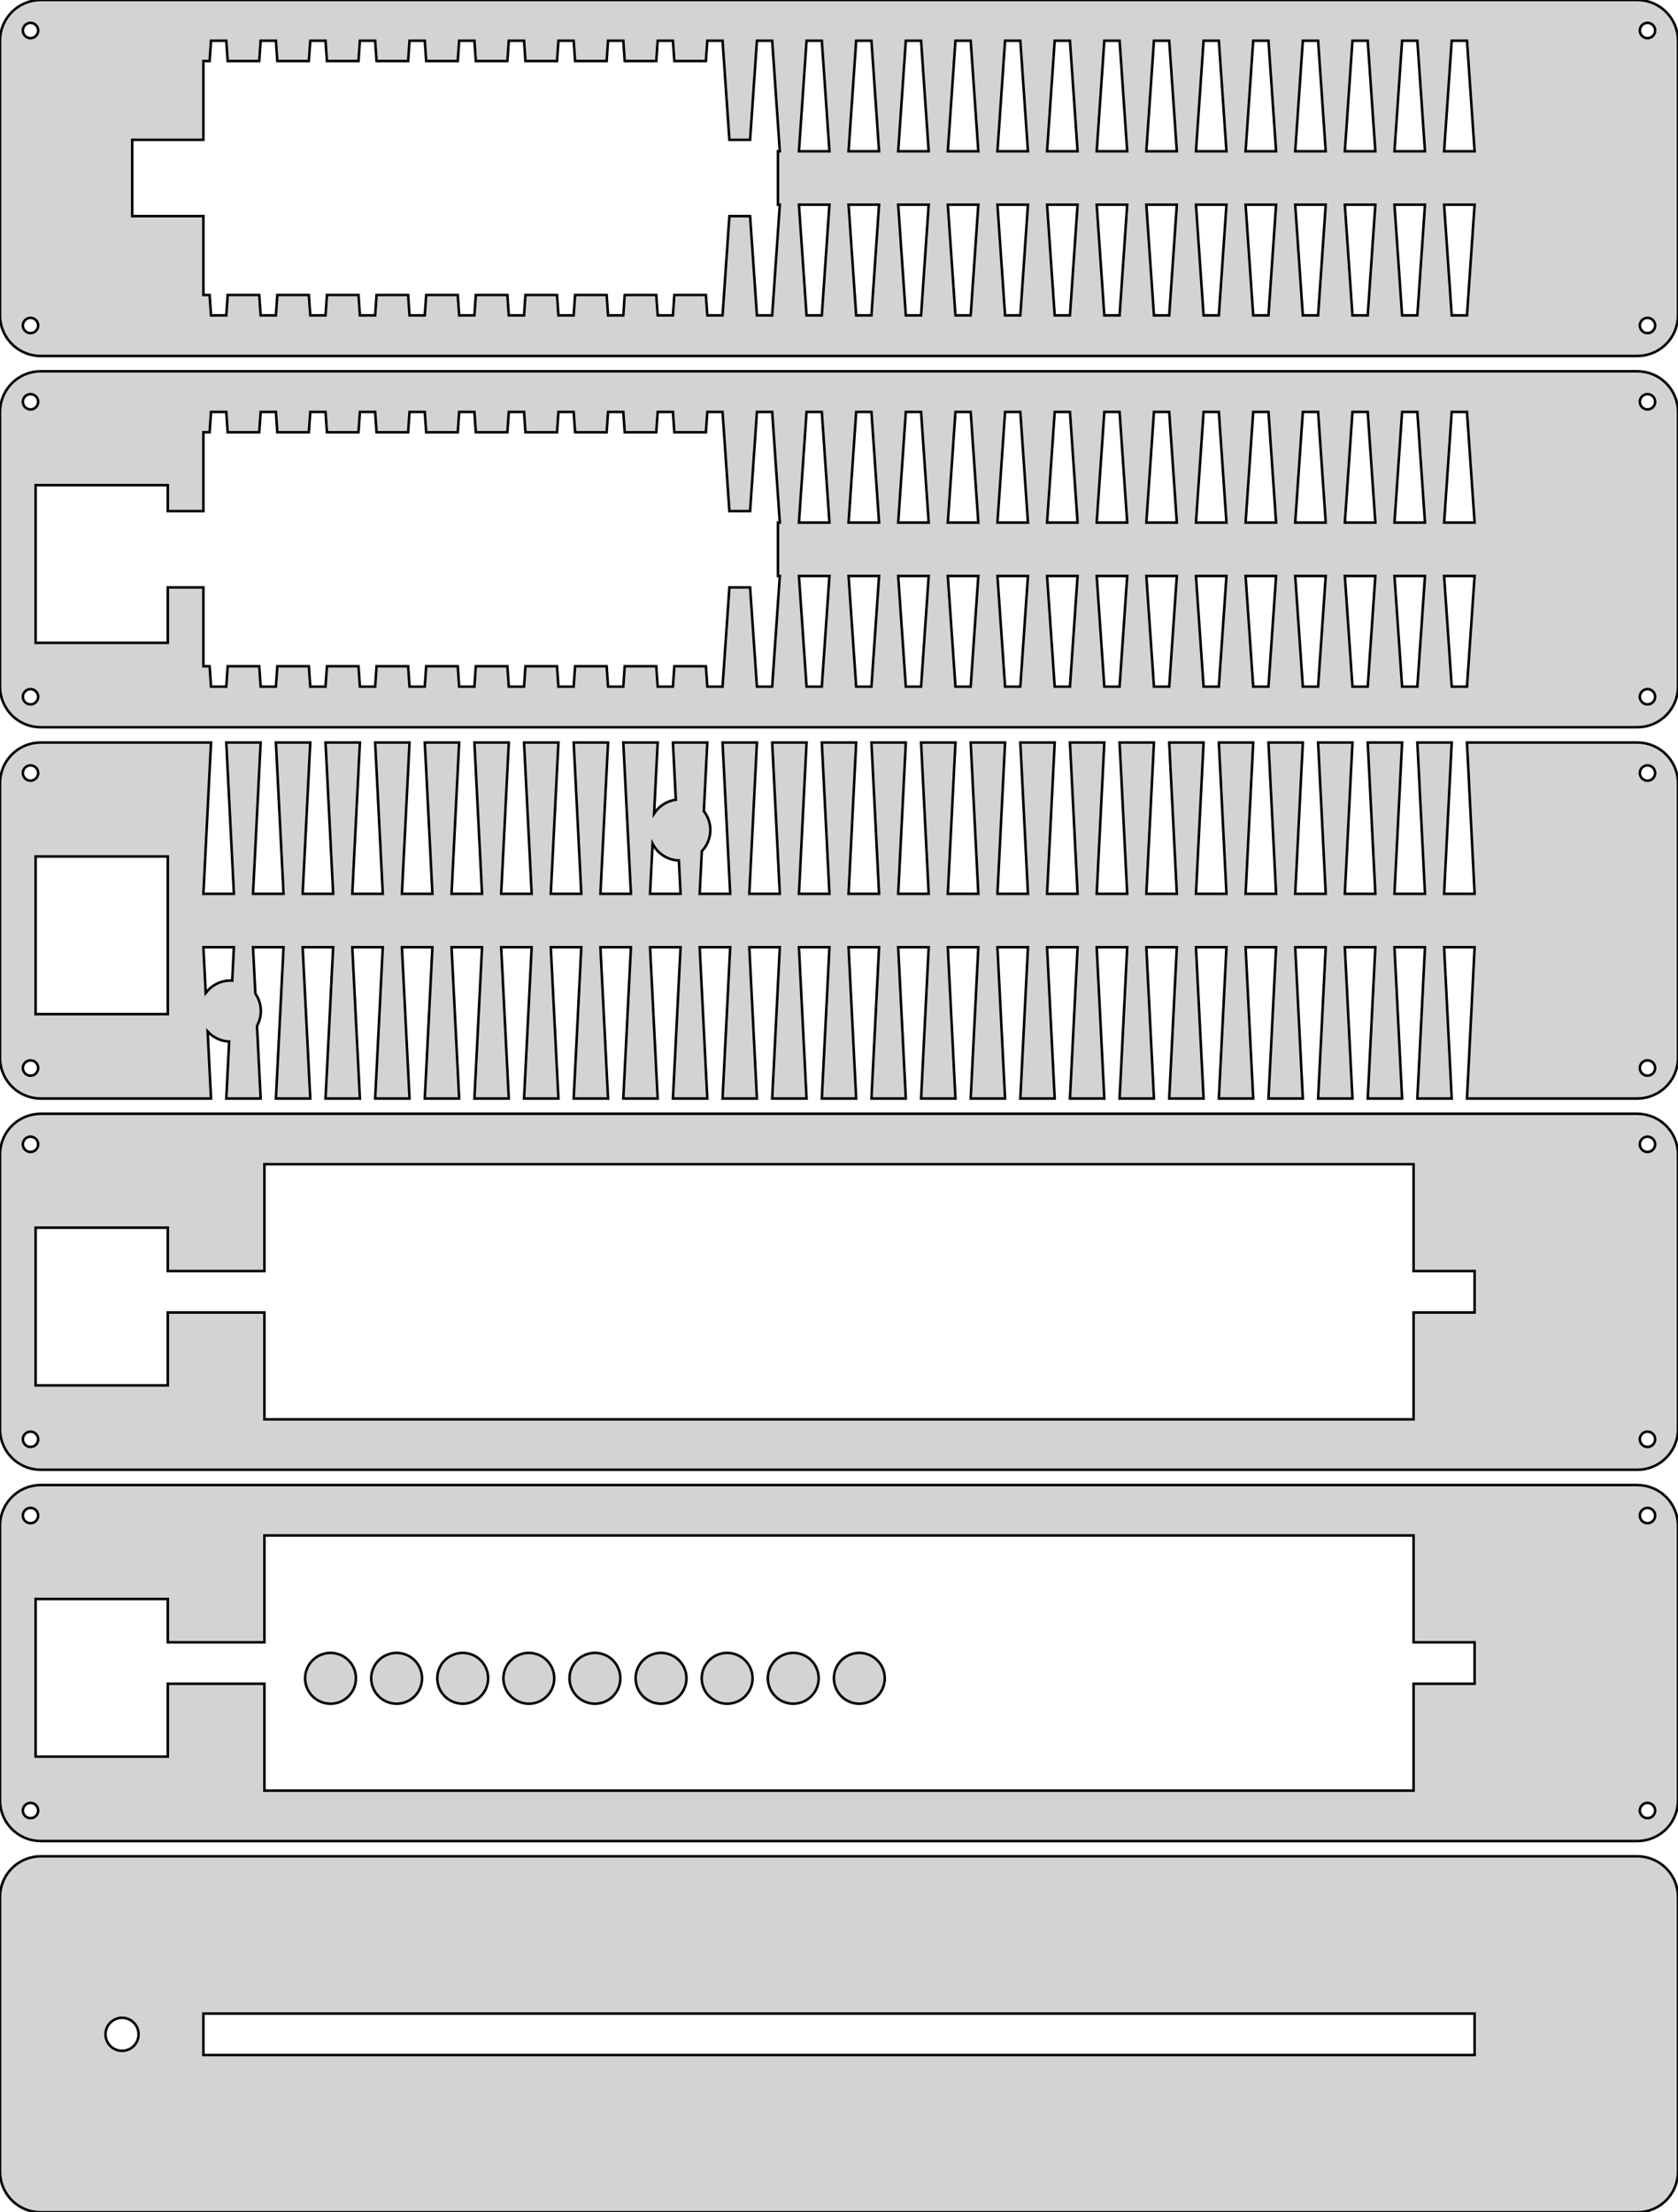 <?xml version="1.0" standalone="no"?>
<!DOCTYPE svg PUBLIC "-//W3C//DTD SVG 1.1//EN" "http://www.w3.org/Graphics/SVG/1.1/DTD/svg11.dtd">
<svg width="330mm" height="435mm" viewBox="0 -435 330 435" xmlns="http://www.w3.org/2000/svg" version="1.1">
<title>OpenSCAD Model</title>
<path d="
M 321.995,-365 L 322,-365 L 322.836,-365.044 L 323.663,-365.175 L 324.472,-365.392 L 325.254,-365.692
 L 326,-366.072 L 326.702,-366.528 L 327.353,-367.055 L 327.945,-367.647 L 328.472,-368.298 L 328.928,-369
 L 329.308,-369.746 L 329.608,-370.528 L 329.825,-371.337 L 329.956,-372.164 L 330,-373 L 330,-373.005
 L 330,-373.005 L 330,-426.995 L 330,-426.995 L 330,-427 L 329.956,-427.836 L 329.825,-428.663
 L 329.608,-429.472 L 329.308,-430.254 L 328.928,-431 L 328.472,-431.702 L 327.945,-432.353 L 327.353,-432.945
 L 326.702,-433.472 L 326,-433.928 L 325.254,-434.308 L 324.472,-434.608 L 323.663,-434.825 L 322.836,-434.956
 L 322,-435 L 321.995,-435 L 321.995,-435 L 8.005,-435 L 8.005,-435 L 8,-435
 L 7.164,-434.956 L 6.337,-434.825 L 5.528,-434.608 L 4.746,-434.308 L 4,-433.928 L 3.298,-433.472
 L 2.647,-432.945 L 2.055,-432.353 L 1.528,-431.702 L 1.072,-431 L 0.692,-430.254 L 0.392,-429.472
 L 0.175,-428.663 L 0.044,-427.836 L 0,-427 L 0,-426.995 L 0,-426.995 L 0,-373.005
 L 0,-373.005 L 0,-373 L 0.044,-372.164 L 0.175,-371.337 L 0.392,-370.528 L 0.692,-369.746
 L 1.072,-369 L 1.528,-368.298 L 2.055,-367.647 L 2.647,-367.055 L 3.298,-366.528 L 4,-366.072
 L 4.746,-365.692 L 5.528,-365.392 L 6.337,-365.175 L 7.164,-365.044 L 8,-365 L 8.005,-365
 L 8.005,-365 L 321.995,-365 z
M 323.843,-427.508 L 323.688,-427.533 L 323.536,-427.573 L 323.39,-427.63 L 323.25,-427.701 L 323.118,-427.786
 L 322.996,-427.885 L 322.885,-427.996 L 322.786,-428.118 L 322.701,-428.25 L 322.63,-428.39 L 322.573,-428.536
 L 322.533,-428.688 L 322.508,-428.843 L 322.5,-429 L 322.508,-429.157 L 322.533,-429.312 L 322.573,-429.464
 L 322.63,-429.61 L 322.701,-429.75 L 322.786,-429.882 L 322.885,-430.004 L 322.996,-430.115 L 323.118,-430.214
 L 323.25,-430.299 L 323.39,-430.37 L 323.536,-430.427 L 323.688,-430.467 L 323.843,-430.492 L 324,-430.5
 L 324.157,-430.492 L 324.312,-430.467 L 324.464,-430.427 L 324.61,-430.37 L 324.75,-430.299 L 324.882,-430.214
 L 325.004,-430.115 L 325.115,-430.004 L 325.214,-429.882 L 325.299,-429.75 L 325.37,-429.61 L 325.427,-429.464
 L 325.467,-429.312 L 325.492,-429.157 L 325.5,-429 L 325.492,-428.843 L 325.467,-428.688 L 325.427,-428.536
 L 325.37,-428.39 L 325.299,-428.25 L 325.214,-428.118 L 325.115,-427.996 L 325.004,-427.885 L 324.882,-427.786
 L 324.75,-427.701 L 324.61,-427.63 L 324.464,-427.573 L 324.312,-427.533 L 324.157,-427.508 L 324,-427.5
 z
M 5.843,-427.508 L 5.688,-427.533 L 5.536,-427.573 L 5.39,-427.63 L 5.25,-427.701 L 5.118,-427.786
 L 4.996,-427.885 L 4.885,-427.996 L 4.786,-428.118 L 4.701,-428.25 L 4.63,-428.39 L 4.573,-428.536
 L 4.533,-428.688 L 4.508,-428.843 L 4.5,-429 L 4.508,-429.157 L 4.533,-429.312 L 4.573,-429.464
 L 4.63,-429.61 L 4.701,-429.75 L 4.786,-429.882 L 4.885,-430.004 L 4.996,-430.115 L 5.118,-430.214
 L 5.25,-430.299 L 5.39,-430.37 L 5.536,-430.427 L 5.688,-430.467 L 5.843,-430.492 L 6,-430.5
 L 6.157,-430.492 L 6.312,-430.467 L 6.464,-430.427 L 6.61,-430.37 L 6.75,-430.299 L 6.882,-430.214
 L 7.004,-430.115 L 7.115,-430.004 L 7.214,-429.882 L 7.299,-429.75 L 7.37,-429.61 L 7.427,-429.464
 L 7.467,-429.312 L 7.492,-429.157 L 7.5,-429 L 7.492,-428.843 L 7.467,-428.688 L 7.427,-428.536
 L 7.37,-428.39 L 7.299,-428.25 L 7.214,-428.118 L 7.115,-427.996 L 7.004,-427.885 L 6.882,-427.786
 L 6.75,-427.701 L 6.61,-427.63 L 6.464,-427.573 L 6.312,-427.533 L 6.157,-427.508 L 6,-427.5
 z
M 244.96,-405.25 L 246.46,-427 L 249.46,-427 L 250.96,-405.25 z
M 166.88,-405.25 L 168.38,-427 L 171.38,-427 L 172.88,-405.25 z
M 157.12,-405.25 L 158.62,-427 L 161.62,-427 L 163.12,-405.25 z
M 176.64,-405.25 L 178.14,-427 L 181.14,-427 L 182.64,-405.25 z
M 274.24,-405.25 L 275.74,-427 L 278.74,-427 L 280.24,-405.25 z
M 264.48,-405.25 L 265.98,-427 L 268.98,-427 L 270.48,-405.25 z
M 254.72,-405.25 L 256.22,-427 L 259.22,-427 L 260.72,-405.25 z
M 235.2,-405.25 L 236.7,-427 L 239.7,-427 L 241.2,-405.25 z
M 225.44,-405.25 L 226.94,-427 L 229.94,-427 L 231.44,-405.25 z
M 215.68,-405.25 L 217.18,-427 L 220.18,-427 L 221.68,-405.25 z
M 205.92,-405.25 L 207.42,-427 L 210.42,-427 L 211.92,-405.25 z
M 196.16,-405.25 L 197.66,-427 L 200.66,-427 L 202.16,-405.25 z
M 186.4,-405.25 L 187.9,-427 L 190.9,-427 L 192.4,-405.25 z
M 284,-405.25 L 285.5,-427 L 288.5,-427 L 290,-405.25 z
M 41.5,-372.99 L 41.224,-377 L 40,-377 L 40,-392.5 L 26,-392.5 L 26,-407.5
 L 40,-407.5 L 40,-423 L 41.224,-423 L 41.5,-427 L 44.5,-427 L 44.776,-423
 L 50.984,-423 L 51.26,-427 L 54.26,-427 L 54.536,-423 L 60.744,-423 L 61.02,-427
 L 64.02,-427 L 64.296,-423 L 70.504,-423 L 70.78,-427 L 73.78,-427 L 74.056,-423
 L 80.264,-423 L 80.54,-427 L 83.54,-427 L 83.816,-423 L 90.024,-423 L 90.3,-427
 L 93.3,-427 L 93.576,-423 L 99.784,-423 L 100.06,-427 L 103.06,-427 L 103.336,-423
 L 109.544,-423 L 109.82,-427 L 112.82,-427 L 113.096,-423 L 119.304,-423 L 119.58,-427
 L 122.58,-427 L 122.856,-423 L 129.064,-423 L 129.34,-427 L 132.34,-427 L 132.616,-423
 L 138.824,-423 L 139.1,-427 L 142.1,-427 L 143.445,-407.5 L 147.515,-407.5 L 148.86,-427
 L 151.86,-427 L 153.36,-405.25 L 153,-405.25 L 153,-394.75 L 153.36,-394.75 L 151.86,-372.99
 L 148.86,-372.99 L 147.515,-392.5 L 143.445,-392.5 L 142.1,-372.99 L 139.1,-372.99 L 138.824,-377
 L 132.616,-377 L 132.34,-372.99 L 129.34,-372.99 L 129.064,-377 L 122.856,-377 L 122.58,-372.99
 L 119.58,-372.99 L 119.304,-377 L 113.096,-377 L 112.82,-372.99 L 109.82,-372.99 L 109.544,-377
 L 103.336,-377 L 103.06,-372.99 L 100.06,-372.99 L 99.784,-377 L 93.576,-377 L 93.3,-372.99
 L 90.3,-372.99 L 90.024,-377 L 83.816,-377 L 83.54,-372.99 L 80.54,-372.99 L 80.264,-377
 L 74.056,-377 L 73.78,-372.99 L 70.78,-372.99 L 70.504,-377 L 64.296,-377 L 64.02,-372.99
 L 61.02,-372.99 L 60.744,-377 L 54.536,-377 L 54.26,-372.99 L 51.26,-372.99 L 50.984,-377
 L 44.776,-377 L 44.5,-372.99 z
M 207.42,-372.99 L 205.92,-394.75 L 211.92,-394.75 L 210.42,-372.99 z
M 187.9,-372.99 L 186.4,-394.75 L 192.4,-394.75 L 190.9,-372.99 z
M 197.66,-372.99 L 196.16,-394.75 L 202.16,-394.75 L 200.66,-372.99 z
M 285.5,-372.99 L 284,-394.75 L 290,-394.75 L 288.5,-372.99 z
M 275.74,-372.99 L 274.24,-394.75 L 280.24,-394.75 L 278.74,-372.99 z
M 265.98,-372.99 L 264.48,-394.75 L 270.48,-394.75 L 268.98,-372.99 z
M 256.22,-372.99 L 254.72,-394.75 L 260.72,-394.75 L 259.22,-372.99 z
M 246.46,-372.99 L 244.96,-394.75 L 250.96,-394.75 L 249.46,-372.99 z
M 236.7,-372.99 L 235.2,-394.75 L 241.2,-394.75 L 239.7,-372.99 z
M 226.94,-372.99 L 225.44,-394.75 L 231.44,-394.75 L 229.94,-372.99 z
M 217.18,-372.99 L 215.68,-394.75 L 221.68,-394.75 L 220.18,-372.99 z
M 168.38,-372.99 L 166.88,-394.75 L 172.88,-394.75 L 171.38,-372.99 z
M 178.14,-372.99 L 176.64,-394.75 L 182.64,-394.75 L 181.14,-372.99 z
M 158.62,-372.99 L 157.12,-394.75 L 163.12,-394.75 L 161.62,-372.99 z
M 323.843,-369.508 L 323.688,-369.533 L 323.536,-369.573 L 323.39,-369.63 L 323.25,-369.701 L 323.118,-369.786
 L 322.996,-369.885 L 322.885,-369.996 L 322.786,-370.118 L 322.701,-370.25 L 322.63,-370.39 L 322.573,-370.536
 L 322.533,-370.688 L 322.508,-370.843 L 322.5,-371 L 322.508,-371.157 L 322.533,-371.312 L 322.573,-371.464
 L 322.63,-371.61 L 322.701,-371.75 L 322.786,-371.882 L 322.885,-372.004 L 322.996,-372.115 L 323.118,-372.214
 L 323.25,-372.299 L 323.39,-372.37 L 323.536,-372.427 L 323.688,-372.467 L 323.843,-372.492 L 324,-372.5
 L 324.157,-372.492 L 324.312,-372.467 L 324.464,-372.427 L 324.61,-372.37 L 324.75,-372.299 L 324.882,-372.214
 L 325.004,-372.115 L 325.115,-372.004 L 325.214,-371.882 L 325.299,-371.75 L 325.37,-371.61 L 325.427,-371.464
 L 325.467,-371.312 L 325.492,-371.157 L 325.5,-371 L 325.492,-370.843 L 325.467,-370.688 L 325.427,-370.536
 L 325.37,-370.39 L 325.299,-370.25 L 325.214,-370.118 L 325.115,-369.996 L 325.004,-369.885 L 324.882,-369.786
 L 324.75,-369.701 L 324.61,-369.63 L 324.464,-369.573 L 324.312,-369.533 L 324.157,-369.508 L 324,-369.5
 z
M 5.843,-369.508 L 5.688,-369.533 L 5.536,-369.573 L 5.39,-369.63 L 5.25,-369.701 L 5.118,-369.786
 L 4.996,-369.885 L 4.885,-369.996 L 4.786,-370.118 L 4.701,-370.25 L 4.63,-370.39 L 4.573,-370.536
 L 4.533,-370.688 L 4.508,-370.843 L 4.5,-371 L 4.508,-371.157 L 4.533,-371.312 L 4.573,-371.464
 L 4.63,-371.61 L 4.701,-371.75 L 4.786,-371.882 L 4.885,-372.004 L 4.996,-372.115 L 5.118,-372.214
 L 5.25,-372.299 L 5.39,-372.37 L 5.536,-372.427 L 5.688,-372.467 L 5.843,-372.492 L 6,-372.5
 L 6.157,-372.492 L 6.312,-372.467 L 6.464,-372.427 L 6.61,-372.37 L 6.75,-372.299 L 6.882,-372.214
 L 7.004,-372.115 L 7.115,-372.004 L 7.214,-371.882 L 7.299,-371.75 L 7.37,-371.61 L 7.427,-371.464
 L 7.467,-371.312 L 7.492,-371.157 L 7.5,-371 L 7.492,-370.843 L 7.467,-370.688 L 7.427,-370.536
 L 7.37,-370.39 L 7.299,-370.25 L 7.214,-370.118 L 7.115,-369.996 L 7.004,-369.885 L 6.882,-369.786
 L 6.75,-369.701 L 6.61,-369.63 L 6.464,-369.573 L 6.312,-369.533 L 6.157,-369.508 L 6,-369.5
 z
M 321.995,-292 L 322,-292 L 322.836,-292.044 L 323.663,-292.175 L 324.472,-292.392 L 325.254,-292.692
 L 326,-293.072 L 326.702,-293.528 L 327.353,-294.055 L 327.945,-294.647 L 328.472,-295.298 L 328.928,-296
 L 329.308,-296.746 L 329.608,-297.528 L 329.825,-298.337 L 329.956,-299.164 L 330,-300 L 330,-300.005
 L 330,-300.005 L 330,-353.995 L 330,-353.995 L 330,-354 L 329.956,-354.836 L 329.825,-355.663
 L 329.608,-356.472 L 329.308,-357.254 L 328.928,-358 L 328.472,-358.702 L 327.945,-359.353 L 327.353,-359.945
 L 326.702,-360.472 L 326,-360.928 L 325.254,-361.308 L 324.472,-361.608 L 323.663,-361.825 L 322.836,-361.956
 L 322,-362 L 321.995,-362 L 321.995,-362 L 8.005,-362 L 8.005,-362 L 8,-362
 L 7.164,-361.956 L 6.337,-361.825 L 5.528,-361.608 L 4.746,-361.308 L 4,-360.928 L 3.298,-360.472
 L 2.647,-359.945 L 2.055,-359.353 L 1.528,-358.702 L 1.072,-358 L 0.692,-357.254 L 0.392,-356.472
 L 0.175,-355.663 L 0.044,-354.836 L 0,-354 L 0,-353.995 L 0,-353.995 L 0,-300.005
 L 0,-300.005 L 0,-300 L 0.044,-299.164 L 0.175,-298.337 L 0.392,-297.528 L 0.692,-296.746
 L 1.072,-296 L 1.528,-295.298 L 2.055,-294.647 L 2.647,-294.055 L 3.298,-293.528 L 4,-293.072
 L 4.746,-292.692 L 5.528,-292.392 L 6.337,-292.175 L 7.164,-292.044 L 8,-292 L 8.005,-292
 L 8.005,-292 L 321.995,-292 z
M 323.843,-354.508 L 323.688,-354.533 L 323.536,-354.573 L 323.39,-354.63 L 323.25,-354.701 L 323.118,-354.786
 L 322.996,-354.885 L 322.885,-354.996 L 322.786,-355.118 L 322.701,-355.25 L 322.63,-355.39 L 322.573,-355.536
 L 322.533,-355.688 L 322.508,-355.843 L 322.5,-356 L 322.508,-356.157 L 322.533,-356.312 L 322.573,-356.464
 L 322.63,-356.61 L 322.701,-356.75 L 322.786,-356.882 L 322.885,-357.004 L 322.996,-357.115 L 323.118,-357.214
 L 323.25,-357.299 L 323.39,-357.37 L 323.536,-357.427 L 323.688,-357.467 L 323.843,-357.492 L 324,-357.5
 L 324.157,-357.492 L 324.312,-357.467 L 324.464,-357.427 L 324.61,-357.37 L 324.75,-357.299 L 324.882,-357.214
 L 325.004,-357.115 L 325.115,-357.004 L 325.214,-356.882 L 325.299,-356.75 L 325.37,-356.61 L 325.427,-356.464
 L 325.467,-356.312 L 325.492,-356.157 L 325.5,-356 L 325.492,-355.843 L 325.467,-355.688 L 325.427,-355.536
 L 325.37,-355.39 L 325.299,-355.25 L 325.214,-355.118 L 325.115,-354.996 L 325.004,-354.885 L 324.882,-354.786
 L 324.75,-354.701 L 324.61,-354.63 L 324.464,-354.573 L 324.312,-354.533 L 324.157,-354.508 L 324,-354.5
 z
M 5.843,-354.508 L 5.688,-354.533 L 5.536,-354.573 L 5.39,-354.63 L 5.25,-354.701 L 5.118,-354.786
 L 4.996,-354.885 L 4.885,-354.996 L 4.786,-355.118 L 4.701,-355.25 L 4.63,-355.39 L 4.573,-355.536
 L 4.533,-355.688 L 4.508,-355.843 L 4.5,-356 L 4.508,-356.157 L 4.533,-356.312 L 4.573,-356.464
 L 4.63,-356.61 L 4.701,-356.75 L 4.786,-356.882 L 4.885,-357.004 L 4.996,-357.115 L 5.118,-357.214
 L 5.25,-357.299 L 5.39,-357.37 L 5.536,-357.427 L 5.688,-357.467 L 5.843,-357.492 L 6,-357.5
 L 6.157,-357.492 L 6.312,-357.467 L 6.464,-357.427 L 6.61,-357.37 L 6.75,-357.299 L 6.882,-357.214
 L 7.004,-357.115 L 7.115,-357.004 L 7.214,-356.882 L 7.299,-356.75 L 7.37,-356.61 L 7.427,-356.464
 L 7.467,-356.312 L 7.492,-356.157 L 7.5,-356 L 7.492,-355.843 L 7.467,-355.688 L 7.427,-355.536
 L 7.37,-355.39 L 7.299,-355.25 L 7.214,-355.118 L 7.115,-354.996 L 7.004,-354.885 L 6.882,-354.786
 L 6.75,-354.701 L 6.61,-354.63 L 6.464,-354.573 L 6.312,-354.533 L 6.157,-354.508 L 6,-354.5
 z
M 41.5,-299.99 L 41.224,-304 L 40,-304 L 40,-319.5 L 33,-319.5 L 33,-308.6
 L 7,-308.6 L 7,-339.6 L 33,-339.6 L 33,-334.5 L 40,-334.5 L 40,-350
 L 41.224,-350 L 41.5,-354 L 44.5,-354 L 44.776,-350 L 50.984,-350 L 51.26,-354
 L 54.26,-354 L 54.536,-350 L 60.744,-350 L 61.02,-354 L 64.02,-354 L 64.296,-350
 L 70.504,-350 L 70.78,-354 L 73.78,-354 L 74.056,-350 L 80.264,-350 L 80.54,-354
 L 83.54,-354 L 83.816,-350 L 90.024,-350 L 90.3,-354 L 93.3,-354 L 93.576,-350
 L 99.784,-350 L 100.06,-354 L 103.06,-354 L 103.336,-350 L 109.544,-350 L 109.82,-354
 L 112.82,-354 L 113.096,-350 L 119.304,-350 L 119.58,-354 L 122.58,-354 L 122.856,-350
 L 129.064,-350 L 129.34,-354 L 132.34,-354 L 132.616,-350 L 138.824,-350 L 139.1,-354
 L 142.1,-354 L 143.445,-334.5 L 147.515,-334.5 L 148.86,-354 L 151.86,-354 L 153.36,-332.25
 L 153,-332.25 L 153,-321.75 L 153.36,-321.75 L 151.86,-299.99 L 148.86,-299.99 L 147.515,-319.5
 L 143.445,-319.5 L 142.1,-299.99 L 139.1,-299.99 L 138.824,-304 L 132.616,-304 L 132.34,-299.99
 L 129.34,-299.99 L 129.064,-304 L 122.856,-304 L 122.58,-299.99 L 119.58,-299.99 L 119.304,-304
 L 113.096,-304 L 112.82,-299.99 L 109.82,-299.99 L 109.544,-304 L 103.336,-304 L 103.06,-299.99
 L 100.06,-299.99 L 99.784,-304 L 93.576,-304 L 93.3,-299.99 L 90.3,-299.99 L 90.024,-304
 L 83.816,-304 L 83.54,-299.99 L 80.54,-299.99 L 80.264,-304 L 74.056,-304 L 73.78,-299.99
 L 70.78,-299.99 L 70.504,-304 L 64.296,-304 L 64.02,-299.99 L 61.02,-299.99 L 60.744,-304
 L 54.536,-304 L 54.26,-299.99 L 51.26,-299.99 L 50.984,-304 L 44.776,-304 L 44.5,-299.99
 z
M 196.16,-332.25 L 197.66,-354 L 200.66,-354 L 202.16,-332.25 z
M 205.92,-332.25 L 207.42,-354 L 210.42,-354 L 211.92,-332.25 z
M 284,-332.25 L 285.5,-354 L 288.5,-354 L 290,-332.25 z
M 166.88,-332.25 L 168.38,-354 L 171.38,-354 L 172.88,-332.25 z
M 186.4,-332.25 L 187.9,-354 L 190.9,-354 L 192.4,-332.25 z
M 244.96,-332.25 L 246.46,-354 L 249.46,-354 L 250.96,-332.25 z
M 157.12,-332.25 L 158.62,-354 L 161.62,-354 L 163.12,-332.25 z
M 176.64,-332.25 L 178.14,-354 L 181.14,-354 L 182.64,-332.25 z
M 274.24,-332.25 L 275.74,-354 L 278.74,-354 L 280.24,-332.25 z
M 264.48,-332.25 L 265.98,-354 L 268.98,-354 L 270.48,-332.25 z
M 254.72,-332.25 L 256.22,-354 L 259.22,-354 L 260.72,-332.25 z
M 235.2,-332.25 L 236.7,-354 L 239.7,-354 L 241.2,-332.25 z
M 225.44,-332.25 L 226.94,-354 L 229.94,-354 L 231.44,-332.25 z
M 215.68,-332.25 L 217.18,-354 L 220.18,-354 L 221.68,-332.25 z
M 236.7,-299.99 L 235.2,-321.75 L 241.2,-321.75 L 239.7,-299.99 z
M 285.5,-299.99 L 284,-321.75 L 290,-321.75 L 288.5,-299.99 z
M 275.74,-299.99 L 274.24,-321.75 L 280.24,-321.75 L 278.74,-299.99 z
M 265.98,-299.99 L 264.48,-321.75 L 270.48,-321.75 L 268.98,-299.99 z
M 168.38,-299.99 L 166.88,-321.75 L 172.88,-321.75 L 171.38,-299.99 z
M 158.62,-299.99 L 157.12,-321.75 L 163.12,-321.75 L 161.62,-299.99 z
M 178.14,-299.99 L 176.64,-321.75 L 182.64,-321.75 L 181.14,-299.99 z
M 187.9,-299.99 L 186.4,-321.75 L 192.4,-321.75 L 190.9,-299.99 z
M 197.66,-299.99 L 196.16,-321.75 L 202.16,-321.75 L 200.66,-299.99 z
M 207.42,-299.99 L 205.92,-321.75 L 211.92,-321.75 L 210.42,-299.99 z
M 217.18,-299.99 L 215.68,-321.75 L 221.68,-321.75 L 220.18,-299.99 z
M 246.46,-299.99 L 244.96,-321.75 L 250.96,-321.75 L 249.46,-299.99 z
M 256.22,-299.99 L 254.72,-321.75 L 260.72,-321.75 L 259.22,-299.99 z
M 226.94,-299.99 L 225.44,-321.75 L 231.44,-321.75 L 229.94,-299.99 z
M 323.843,-296.508 L 323.688,-296.533 L 323.536,-296.573 L 323.39,-296.63 L 323.25,-296.701 L 323.118,-296.786
 L 322.996,-296.885 L 322.885,-296.996 L 322.786,-297.118 L 322.701,-297.25 L 322.63,-297.39 L 322.573,-297.536
 L 322.533,-297.688 L 322.508,-297.843 L 322.5,-298 L 322.508,-298.157 L 322.533,-298.312 L 322.573,-298.464
 L 322.63,-298.61 L 322.701,-298.75 L 322.786,-298.882 L 322.885,-299.004 L 322.996,-299.115 L 323.118,-299.214
 L 323.25,-299.299 L 323.39,-299.37 L 323.536,-299.427 L 323.688,-299.467 L 323.843,-299.492 L 324,-299.5
 L 324.157,-299.492 L 324.312,-299.467 L 324.464,-299.427 L 324.61,-299.37 L 324.75,-299.299 L 324.882,-299.214
 L 325.004,-299.115 L 325.115,-299.004 L 325.214,-298.882 L 325.299,-298.75 L 325.37,-298.61 L 325.427,-298.464
 L 325.467,-298.312 L 325.492,-298.157 L 325.5,-298 L 325.492,-297.843 L 325.467,-297.688 L 325.427,-297.536
 L 325.37,-297.39 L 325.299,-297.25 L 325.214,-297.118 L 325.115,-296.996 L 325.004,-296.885 L 324.882,-296.786
 L 324.75,-296.701 L 324.61,-296.63 L 324.464,-296.573 L 324.312,-296.533 L 324.157,-296.508 L 324,-296.5
 z
M 5.843,-296.508 L 5.688,-296.533 L 5.536,-296.573 L 5.39,-296.63 L 5.25,-296.701 L 5.118,-296.786
 L 4.996,-296.885 L 4.885,-296.996 L 4.786,-297.118 L 4.701,-297.25 L 4.63,-297.39 L 4.573,-297.536
 L 4.533,-297.688 L 4.508,-297.843 L 4.5,-298 L 4.508,-298.157 L 4.533,-298.312 L 4.573,-298.464
 L 4.63,-298.61 L 4.701,-298.75 L 4.786,-298.882 L 4.885,-299.004 L 4.996,-299.115 L 5.118,-299.214
 L 5.25,-299.299 L 5.39,-299.37 L 5.536,-299.427 L 5.688,-299.467 L 5.843,-299.492 L 6,-299.5
 L 6.157,-299.492 L 6.312,-299.467 L 6.464,-299.427 L 6.61,-299.37 L 6.75,-299.299 L 6.882,-299.214
 L 7.004,-299.115 L 7.115,-299.004 L 7.214,-298.882 L 7.299,-298.75 L 7.37,-298.61 L 7.427,-298.464
 L 7.467,-298.312 L 7.492,-298.157 L 7.5,-298 L 7.492,-297.843 L 7.467,-297.688 L 7.427,-297.536
 L 7.37,-297.39 L 7.299,-297.25 L 7.214,-297.118 L 7.115,-296.996 L 7.004,-296.885 L 6.882,-296.786
 L 6.75,-296.701 L 6.61,-296.63 L 6.464,-296.573 L 6.312,-296.533 L 6.157,-296.508 L 6,-296.5
 z
M 40.834,-232.193 L 40.841,-232.185 L 41.285,-231.741 L 41.773,-231.346 L 42.3,-231.004 L 42.86,-230.719
 L 43.446,-230.494 L 44.053,-230.331 L 44.673,-230.233 L 45.066,-230.212 L 44.501,-219 L 51.26,-219
 L 50.539,-233.285 L 50.781,-233.76 L 51.006,-234.346 L 51.169,-234.953 L 51.267,-235.573 L 51.3,-236.2
 L 51.267,-236.827 L 51.169,-237.447 L 51.006,-238.054 L 50.781,-238.64 L 50.496,-239.2 L 50.22,-239.625
 L 49.76,-248.75 L 55.76,-248.75 L 54.261,-219 L 61.02,-219 L 59.52,-248.75 L 65.52,-248.75
 L 64.02,-219 L 70.779,-219 L 69.28,-248.75 L 75.28,-248.75 L 73.781,-219 L 80.54,-219
 L 79.04,-248.75 L 85.04,-248.75 L 83.54,-219 L 90.299,-219 L 88.8,-248.75 L 94.8,-248.75
 L 93.3,-219 L 100.059,-219 L 98.56,-248.75 L 104.56,-248.75 L 103.061,-219 L 109.819,-219
 L 108.32,-248.75 L 114.32,-248.75 L 112.82,-219 L 119.579,-219 L 118.08,-248.75 L 124.08,-248.75
 L 122.58,-219 L 129.339,-219 L 127.84,-248.75 L 133.84,-248.75 L 132.34,-219 L 139.099,-219
 L 137.6,-248.75 L 143.6,-248.75 L 142.1,-219 L 148.859,-219 L 147.36,-248.75 L 153.36,-248.75
 L 151.86,-219 L 158.619,-219 L 157.12,-248.75 L 163.12,-248.75 L 161.62,-219 L 168.379,-219
 L 166.88,-248.75 L 172.88,-248.75 L 171.38,-219 L 178.139,-219 L 176.64,-248.75 L 182.64,-248.75
 L 181.141,-219 L 187.899,-219 L 186.4,-248.75 L 192.4,-248.75 L 190.9,-219 L 197.659,-219
 L 196.16,-248.75 L 202.16,-248.75 L 200.66,-219 L 207.419,-219 L 205.92,-248.75 L 211.92,-248.75
 L 210.421,-219 L 217.179,-219 L 215.68,-248.75 L 221.68,-248.75 L 220.18,-219 L 226.939,-219
 L 225.44,-248.75 L 231.44,-248.75 L 229.94,-219 L 236.699,-219 L 235.2,-248.75 L 241.2,-248.75
 L 239.701,-219 L 246.459,-219 L 244.96,-248.75 L 250.96,-248.75 L 249.46,-219 L 256.219,-219
 L 254.72,-248.75 L 260.72,-248.75 L 259.22,-219 L 265.979,-219 L 264.48,-248.75 L 270.48,-248.75
 L 268.98,-219 L 275.739,-219 L 274.24,-248.75 L 280.24,-248.75 L 278.74,-219 L 285.499,-219
 L 284,-248.75 L 290,-248.75 L 288.501,-219 L 321.995,-219 L 321.995,-219 L 322,-219
 L 322.836,-219.044 L 323.663,-219.175 L 324.472,-219.392 L 325.254,-219.692 L 326,-220.072 L 326.702,-220.528
 L 327.353,-221.055 L 327.945,-221.647 L 328.472,-222.298 L 328.928,-223 L 329.308,-223.746 L 329.608,-224.528
 L 329.825,-225.337 L 329.956,-226.164 L 330,-227 L 330,-227.005 L 330,-227.005 L 330,-280.995
 L 330,-280.995 L 330,-281 L 329.956,-281.836 L 329.825,-282.663 L 329.608,-283.472 L 329.308,-284.254
 L 328.928,-285 L 328.472,-285.702 L 327.945,-286.353 L 327.353,-286.945 L 326.702,-287.472 L 326,-287.928
 L 325.254,-288.308 L 324.472,-288.608 L 323.663,-288.825 L 322.836,-288.956 L 322,-289 L 321.995,-289
 L 321.995,-289 L 288.5,-289 L 290,-259.25 L 284,-259.25 L 285.5,-289 L 278.74,-289
 L 280.24,-259.25 L 274.24,-259.25 L 275.74,-289 L 268.98,-289 L 270.48,-259.25 L 264.48,-259.25
 L 265.98,-289 L 259.22,-289 L 260.72,-259.25 L 254.72,-259.25 L 256.22,-289 L 249.46,-289
 L 250.96,-259.25 L 244.96,-259.25 L 246.46,-289 L 239.7,-289 L 241.2,-259.25 L 235.2,-259.25
 L 236.7,-289 L 229.94,-289 L 231.44,-259.25 L 225.44,-259.25 L 226.94,-289 L 220.18,-289
 L 221.68,-259.25 L 215.68,-259.25 L 217.18,-289 L 210.42,-289 L 211.92,-259.25 L 205.92,-259.25
 L 207.42,-289 L 200.66,-289 L 202.16,-259.25 L 196.16,-259.25 L 197.66,-289 L 190.9,-289
 L 192.4,-259.25 L 186.4,-259.25 L 187.9,-289 L 181.14,-289 L 182.64,-259.25 L 176.64,-259.25
 L 178.14,-289 L 171.38,-289 L 172.88,-259.25 L 166.88,-259.25 L 168.38,-289 L 161.62,-289
 L 163.12,-259.25 L 157.12,-259.25 L 158.62,-289 L 151.86,-289 L 153.36,-259.25 L 147.36,-259.25
 L 148.86,-289 L 142.1,-289 L 143.6,-259.25 L 137.6,-259.25 L 138.024,-267.65 L 138.159,-267.785
 L 138.554,-268.273 L 138.896,-268.8 L 139.181,-269.36 L 139.406,-269.946 L 139.569,-270.553 L 139.667,-271.173
 L 139.7,-271.8 L 139.667,-272.427 L 139.569,-273.047 L 139.406,-273.654 L 139.181,-274.24 L 138.896,-274.8
 L 138.554,-275.327 L 138.419,-275.494 L 139.1,-289 L 132.34,-289 L 132.908,-277.741 L 132.453,-277.669
 L 131.846,-277.506 L 131.26,-277.281 L 130.7,-276.996 L 130.173,-276.654 L 129.685,-276.259 L 129.241,-275.815
 L 128.846,-275.327 L 128.634,-275.001 L 129.34,-289 L 122.58,-289 L 124.08,-259.25 L 118.08,-259.25
 L 119.58,-289 L 112.82,-289 L 114.32,-259.25 L 108.32,-259.25 L 109.82,-289 L 103.06,-289
 L 104.56,-259.25 L 98.56,-259.25 L 100.06,-289 L 93.3,-289 L 94.8,-259.25 L 88.8,-259.25
 L 90.3,-289 L 83.54,-289 L 85.04,-259.25 L 79.04,-259.25 L 80.54,-289 L 73.78,-289
 L 75.28,-259.25 L 69.28,-259.25 L 70.78,-289 L 64.02,-289 L 65.52,-259.25 L 59.52,-259.25
 L 61.02,-289 L 54.26,-289 L 55.76,-259.25 L 49.76,-259.25 L 51.26,-289 L 44.5,-289
 L 46,-259.25 L 40,-259.25 L 41.5,-289 L 8.005,-289 L 8.005,-289 L 8,-289
 L 7.164,-288.956 L 6.337,-288.825 L 5.528,-288.608 L 4.746,-288.308 L 4,-287.928 L 3.298,-287.472
 L 2.647,-286.945 L 2.055,-286.353 L 1.528,-285.702 L 1.072,-285 L 0.692,-284.254 L 0.392,-283.472
 L 0.175,-282.663 L 0.044,-281.836 L 0,-281 L 0,-280.995 L 0,-280.995 L 0,-227.005
 L 0,-227.005 L 0,-227 L 0.044,-226.164 L 0.175,-225.337 L 0.392,-224.528 L 0.692,-223.746
 L 1.072,-223 L 1.528,-222.298 L 2.055,-221.647 L 2.647,-221.055 L 3.298,-220.528 L 4,-220.072
 L 4.746,-219.692 L 5.528,-219.392 L 6.337,-219.175 L 7.164,-219.044 L 8,-219 L 8.005,-219
 L 8.005,-219 L 41.499,-219 z
M 323.843,-281.508 L 323.688,-281.533 L 323.536,-281.573 L 323.39,-281.63 L 323.25,-281.701 L 323.118,-281.786
 L 322.996,-281.885 L 322.885,-281.996 L 322.786,-282.118 L 322.701,-282.25 L 322.63,-282.39 L 322.573,-282.536
 L 322.533,-282.688 L 322.508,-282.843 L 322.5,-283 L 322.508,-283.157 L 322.533,-283.312 L 322.573,-283.464
 L 322.63,-283.61 L 322.701,-283.75 L 322.786,-283.882 L 322.885,-284.004 L 322.996,-284.115 L 323.118,-284.214
 L 323.25,-284.299 L 323.39,-284.37 L 323.536,-284.427 L 323.688,-284.467 L 323.843,-284.492 L 324,-284.5
 L 324.157,-284.492 L 324.312,-284.467 L 324.464,-284.427 L 324.61,-284.37 L 324.75,-284.299 L 324.882,-284.214
 L 325.004,-284.115 L 325.115,-284.004 L 325.214,-283.882 L 325.299,-283.75 L 325.37,-283.61 L 325.427,-283.464
 L 325.467,-283.312 L 325.492,-283.157 L 325.5,-283 L 325.492,-282.843 L 325.467,-282.688 L 325.427,-282.536
 L 325.37,-282.39 L 325.299,-282.25 L 325.214,-282.118 L 325.115,-281.996 L 325.004,-281.885 L 324.882,-281.786
 L 324.75,-281.701 L 324.61,-281.63 L 324.464,-281.573 L 324.312,-281.533 L 324.157,-281.508 L 324,-281.5
 z
M 5.843,-281.508 L 5.688,-281.533 L 5.536,-281.573 L 5.39,-281.63 L 5.25,-281.701 L 5.118,-281.786
 L 4.996,-281.885 L 4.885,-281.996 L 4.786,-282.118 L 4.701,-282.25 L 4.63,-282.39 L 4.573,-282.536
 L 4.533,-282.688 L 4.508,-282.843 L 4.5,-283 L 4.508,-283.157 L 4.533,-283.312 L 4.573,-283.464
 L 4.63,-283.61 L 4.701,-283.75 L 4.786,-283.882 L 4.885,-284.004 L 4.996,-284.115 L 5.118,-284.214
 L 5.25,-284.299 L 5.39,-284.37 L 5.536,-284.427 L 5.688,-284.467 L 5.843,-284.492 L 6,-284.5
 L 6.157,-284.492 L 6.312,-284.467 L 6.464,-284.427 L 6.61,-284.37 L 6.75,-284.299 L 6.882,-284.214
 L 7.004,-284.115 L 7.115,-284.004 L 7.214,-283.882 L 7.299,-283.75 L 7.37,-283.61 L 7.427,-283.464
 L 7.467,-283.312 L 7.492,-283.157 L 7.5,-283 L 7.492,-282.843 L 7.467,-282.688 L 7.427,-282.536
 L 7.37,-282.39 L 7.299,-282.25 L 7.214,-282.118 L 7.115,-281.996 L 7.004,-281.885 L 6.882,-281.786
 L 6.75,-281.701 L 6.61,-281.63 L 6.464,-281.573 L 6.312,-281.533 L 6.157,-281.508 L 6,-281.5
 z
M 127.84,-259.25 L 128.338,-269.126 L 128.504,-268.8 L 128.846,-268.273 L 129.241,-267.785 L 129.685,-267.341
 L 130.173,-266.946 L 130.7,-266.604 L 131.26,-266.319 L 131.846,-266.094 L 132.453,-265.931 L 133.073,-265.833
 L 133.509,-265.81 L 133.84,-259.25 z
M 7,-235.6 L 7,-266.6 L 33,-266.6 L 33,-235.6 z
M 40,-248.75 L 46,-248.75 L 45.669,-242.181 L 45.3,-242.2 L 44.673,-242.167 L 44.053,-242.069
 L 43.446,-241.906 L 42.86,-241.681 L 42.3,-241.396 L 41.773,-241.054 L 41.285,-240.659 L 40.841,-240.215
 L 40.454,-239.737 z
M 323.843,-223.508 L 323.688,-223.533 L 323.536,-223.573 L 323.39,-223.63 L 323.25,-223.701 L 323.118,-223.786
 L 322.996,-223.885 L 322.885,-223.996 L 322.786,-224.118 L 322.701,-224.25 L 322.63,-224.39 L 322.573,-224.536
 L 322.533,-224.688 L 322.508,-224.843 L 322.5,-225 L 322.508,-225.157 L 322.533,-225.312 L 322.573,-225.464
 L 322.63,-225.61 L 322.701,-225.75 L 322.786,-225.882 L 322.885,-226.004 L 322.996,-226.115 L 323.118,-226.214
 L 323.25,-226.299 L 323.39,-226.37 L 323.536,-226.427 L 323.688,-226.467 L 323.843,-226.492 L 324,-226.5
 L 324.157,-226.492 L 324.312,-226.467 L 324.464,-226.427 L 324.61,-226.37 L 324.75,-226.299 L 324.882,-226.214
 L 325.004,-226.115 L 325.115,-226.004 L 325.214,-225.882 L 325.299,-225.75 L 325.37,-225.61 L 325.427,-225.464
 L 325.467,-225.312 L 325.492,-225.157 L 325.5,-225 L 325.492,-224.843 L 325.467,-224.688 L 325.427,-224.536
 L 325.37,-224.39 L 325.299,-224.25 L 325.214,-224.118 L 325.115,-223.996 L 325.004,-223.885 L 324.882,-223.786
 L 324.75,-223.701 L 324.61,-223.63 L 324.464,-223.573 L 324.312,-223.533 L 324.157,-223.508 L 324,-223.5
 z
M 5.843,-223.508 L 5.688,-223.533 L 5.536,-223.573 L 5.39,-223.63 L 5.25,-223.701 L 5.118,-223.786
 L 4.996,-223.885 L 4.885,-223.996 L 4.786,-224.118 L 4.701,-224.25 L 4.63,-224.39 L 4.573,-224.536
 L 4.533,-224.688 L 4.508,-224.843 L 4.5,-225 L 4.508,-225.157 L 4.533,-225.312 L 4.573,-225.464
 L 4.63,-225.61 L 4.701,-225.75 L 4.786,-225.882 L 4.885,-226.004 L 4.996,-226.115 L 5.118,-226.214
 L 5.25,-226.299 L 5.39,-226.37 L 5.536,-226.427 L 5.688,-226.467 L 5.843,-226.492 L 6,-226.5
 L 6.157,-226.492 L 6.312,-226.467 L 6.464,-226.427 L 6.61,-226.37 L 6.75,-226.299 L 6.882,-226.214
 L 7.004,-226.115 L 7.115,-226.004 L 7.214,-225.882 L 7.299,-225.75 L 7.37,-225.61 L 7.427,-225.464
 L 7.467,-225.312 L 7.492,-225.157 L 7.5,-225 L 7.492,-224.843 L 7.467,-224.688 L 7.427,-224.536
 L 7.37,-224.39 L 7.299,-224.25 L 7.214,-224.118 L 7.115,-223.996 L 7.004,-223.885 L 6.882,-223.786
 L 6.75,-223.701 L 6.61,-223.63 L 6.464,-223.573 L 6.312,-223.533 L 6.157,-223.508 L 6,-223.5
 z
M 321.995,-146 L 322,-146 L 322.836,-146.044 L 323.663,-146.175 L 324.472,-146.392 L 325.254,-146.692
 L 326,-147.072 L 326.702,-147.528 L 327.353,-148.055 L 327.945,-148.647 L 328.472,-149.298 L 328.928,-150
 L 329.308,-150.746 L 329.608,-151.528 L 329.825,-152.337 L 329.956,-153.164 L 330,-154 L 330,-154.005
 L 330,-154.005 L 330,-207.995 L 330,-207.995 L 330,-208 L 329.956,-208.836 L 329.825,-209.663
 L 329.608,-210.472 L 329.308,-211.254 L 328.928,-212 L 328.472,-212.702 L 327.945,-213.353 L 327.353,-213.945
 L 326.702,-214.472 L 326,-214.928 L 325.254,-215.308 L 324.472,-215.608 L 323.663,-215.825 L 322.836,-215.956
 L 322,-216 L 321.995,-216 L 321.995,-216 L 8.005,-216 L 8.005,-216 L 8,-216
 L 7.164,-215.956 L 6.337,-215.825 L 5.528,-215.608 L 4.746,-215.308 L 4,-214.928 L 3.298,-214.472
 L 2.647,-213.945 L 2.055,-213.353 L 1.528,-212.702 L 1.072,-212 L 0.692,-211.254 L 0.392,-210.472
 L 0.175,-209.663 L 0.044,-208.836 L 0,-208 L 0,-207.995 L 0,-207.995 L 0,-154.005
 L 0,-154.005 L 0,-154 L 0.044,-153.164 L 0.175,-152.337 L 0.392,-151.528 L 0.692,-150.746
 L 1.072,-150 L 1.528,-149.298 L 2.055,-148.647 L 2.647,-148.055 L 3.298,-147.528 L 4,-147.072
 L 4.746,-146.692 L 5.528,-146.392 L 6.337,-146.175 L 7.164,-146.044 L 8,-146 L 8.005,-146
 L 8.005,-146 L 321.995,-146 z
M 323.843,-208.508 L 323.688,-208.533 L 323.536,-208.573 L 323.39,-208.63 L 323.25,-208.701 L 323.118,-208.786
 L 322.996,-208.885 L 322.885,-208.996 L 322.786,-209.118 L 322.701,-209.25 L 322.63,-209.39 L 322.573,-209.536
 L 322.533,-209.688 L 322.508,-209.843 L 322.5,-210 L 322.508,-210.157 L 322.533,-210.312 L 322.573,-210.464
 L 322.63,-210.61 L 322.701,-210.75 L 322.786,-210.882 L 322.885,-211.004 L 322.996,-211.115 L 323.118,-211.214
 L 323.25,-211.299 L 323.39,-211.37 L 323.536,-211.427 L 323.688,-211.467 L 323.843,-211.492 L 324,-211.5
 L 324.157,-211.492 L 324.312,-211.467 L 324.464,-211.427 L 324.61,-211.37 L 324.75,-211.299 L 324.882,-211.214
 L 325.004,-211.115 L 325.115,-211.004 L 325.214,-210.882 L 325.299,-210.75 L 325.37,-210.61 L 325.427,-210.464
 L 325.467,-210.312 L 325.492,-210.157 L 325.5,-210 L 325.492,-209.843 L 325.467,-209.688 L 325.427,-209.536
 L 325.37,-209.39 L 325.299,-209.25 L 325.214,-209.118 L 325.115,-208.996 L 325.004,-208.885 L 324.882,-208.786
 L 324.75,-208.701 L 324.61,-208.63 L 324.464,-208.573 L 324.312,-208.533 L 324.157,-208.508 L 324,-208.5
 z
M 5.843,-208.508 L 5.688,-208.533 L 5.536,-208.573 L 5.39,-208.63 L 5.25,-208.701 L 5.118,-208.786
 L 4.996,-208.885 L 4.885,-208.996 L 4.786,-209.118 L 4.701,-209.25 L 4.63,-209.39 L 4.573,-209.536
 L 4.533,-209.688 L 4.508,-209.843 L 4.5,-210 L 4.508,-210.157 L 4.533,-210.312 L 4.573,-210.464
 L 4.63,-210.61 L 4.701,-210.75 L 4.786,-210.882 L 4.885,-211.004 L 4.996,-211.115 L 5.118,-211.214
 L 5.25,-211.299 L 5.39,-211.37 L 5.536,-211.427 L 5.688,-211.467 L 5.843,-211.492 L 6,-211.5
 L 6.157,-211.492 L 6.312,-211.467 L 6.464,-211.427 L 6.61,-211.37 L 6.75,-211.299 L 6.882,-211.214
 L 7.004,-211.115 L 7.115,-211.004 L 7.214,-210.882 L 7.299,-210.75 L 7.37,-210.61 L 7.427,-210.464
 L 7.467,-210.312 L 7.492,-210.157 L 7.5,-210 L 7.492,-209.843 L 7.467,-209.688 L 7.427,-209.536
 L 7.37,-209.39 L 7.299,-209.25 L 7.214,-209.118 L 7.115,-208.996 L 7.004,-208.885 L 6.882,-208.786
 L 6.75,-208.701 L 6.61,-208.63 L 6.464,-208.573 L 6.312,-208.533 L 6.157,-208.508 L 6,-208.5
 z
M 52,-155.917 L 52,-176.925 L 33,-176.925 L 33,-162.6 L 7,-162.6 L 7,-193.6
 L 33,-193.6 L 33,-185.075 L 52,-185.075 L 52,-206.083 L 278,-206.083 L 278,-185.075
 L 290,-185.075 L 290,-176.925 L 278,-176.925 L 278,-155.917 z
M 5.843,-150.508 L 5.688,-150.533 L 5.536,-150.573 L 5.39,-150.63 L 5.25,-150.701 L 5.118,-150.786
 L 4.996,-150.885 L 4.885,-150.996 L 4.786,-151.118 L 4.701,-151.25 L 4.63,-151.39 L 4.573,-151.536
 L 4.533,-151.688 L 4.508,-151.843 L 4.5,-152 L 4.508,-152.157 L 4.533,-152.312 L 4.573,-152.464
 L 4.63,-152.61 L 4.701,-152.75 L 4.786,-152.882 L 4.885,-153.004 L 4.996,-153.115 L 5.118,-153.214
 L 5.25,-153.299 L 5.39,-153.37 L 5.536,-153.427 L 5.688,-153.467 L 5.843,-153.492 L 6,-153.5
 L 6.157,-153.492 L 6.312,-153.467 L 6.464,-153.427 L 6.61,-153.37 L 6.75,-153.299 L 6.882,-153.214
 L 7.004,-153.115 L 7.115,-153.004 L 7.214,-152.882 L 7.299,-152.75 L 7.37,-152.61 L 7.427,-152.464
 L 7.467,-152.312 L 7.492,-152.157 L 7.5,-152 L 7.492,-151.843 L 7.467,-151.688 L 7.427,-151.536
 L 7.37,-151.39 L 7.299,-151.25 L 7.214,-151.118 L 7.115,-150.996 L 7.004,-150.885 L 6.882,-150.786
 L 6.75,-150.701 L 6.61,-150.63 L 6.464,-150.573 L 6.312,-150.533 L 6.157,-150.508 L 6,-150.5
 z
M 323.843,-150.508 L 323.688,-150.533 L 323.536,-150.573 L 323.39,-150.63 L 323.25,-150.701 L 323.118,-150.786
 L 322.996,-150.885 L 322.885,-150.996 L 322.786,-151.118 L 322.701,-151.25 L 322.63,-151.39 L 322.573,-151.536
 L 322.533,-151.688 L 322.508,-151.843 L 322.5,-152 L 322.508,-152.157 L 322.533,-152.312 L 322.573,-152.464
 L 322.63,-152.61 L 322.701,-152.75 L 322.786,-152.882 L 322.885,-153.004 L 322.996,-153.115 L 323.118,-153.214
 L 323.25,-153.299 L 323.39,-153.37 L 323.536,-153.427 L 323.688,-153.467 L 323.843,-153.492 L 324,-153.5
 L 324.157,-153.492 L 324.312,-153.467 L 324.464,-153.427 L 324.61,-153.37 L 324.75,-153.299 L 324.882,-153.214
 L 325.004,-153.115 L 325.115,-153.004 L 325.214,-152.882 L 325.299,-152.75 L 325.37,-152.61 L 325.427,-152.464
 L 325.467,-152.312 L 325.492,-152.157 L 325.5,-152 L 325.492,-151.843 L 325.467,-151.688 L 325.427,-151.536
 L 325.37,-151.39 L 325.299,-151.25 L 325.214,-151.118 L 325.115,-150.996 L 325.004,-150.885 L 324.882,-150.786
 L 324.75,-150.701 L 324.61,-150.63 L 324.464,-150.573 L 324.312,-150.533 L 324.157,-150.508 L 324,-150.5
 z
M 321.995,-73 L 322,-73 L 322.836,-73.044 L 323.663,-73.175 L 324.472,-73.392 L 325.254,-73.692
 L 326,-74.072 L 326.702,-74.528 L 327.353,-75.055 L 327.945,-75.647 L 328.472,-76.298 L 328.928,-77
 L 329.308,-77.746 L 329.608,-78.528 L 329.825,-79.337 L 329.956,-80.164 L 330,-81 L 330,-81.005
 L 330,-81.005 L 330,-134.995 L 330,-134.995 L 330,-135 L 329.956,-135.836 L 329.825,-136.663
 L 329.608,-137.472 L 329.308,-138.254 L 328.928,-139 L 328.472,-139.702 L 327.945,-140.353 L 327.353,-140.945
 L 326.702,-141.472 L 326,-141.928 L 325.254,-142.308 L 324.472,-142.608 L 323.663,-142.825 L 322.836,-142.956
 L 322,-143 L 321.995,-143 L 321.995,-143 L 8.005,-143 L 8.005,-143 L 8,-143
 L 7.164,-142.956 L 6.337,-142.825 L 5.528,-142.608 L 4.746,-142.308 L 4,-141.928 L 3.298,-141.472
 L 2.647,-140.945 L 2.055,-140.353 L 1.528,-139.702 L 1.072,-139 L 0.692,-138.254 L 0.392,-137.472
 L 0.175,-136.663 L 0.044,-135.836 L 0,-135 L 0,-134.995 L 0,-134.995 L 0,-81.005
 L 0,-81.005 L 0,-81 L 0.044,-80.164 L 0.175,-79.337 L 0.392,-78.528 L 0.692,-77.746
 L 1.072,-77 L 1.528,-76.298 L 2.055,-75.647 L 2.647,-75.055 L 3.298,-74.528 L 4,-74.072
 L 4.746,-73.692 L 5.528,-73.392 L 6.337,-73.175 L 7.164,-73.044 L 8,-73 L 8.005,-73
 L 8.005,-73 L 321.995,-73 z
M 323.843,-135.508 L 323.688,-135.533 L 323.536,-135.573 L 323.39,-135.63 L 323.25,-135.701 L 323.118,-135.786
 L 322.996,-135.885 L 322.885,-135.996 L 322.786,-136.118 L 322.701,-136.25 L 322.63,-136.39 L 322.573,-136.536
 L 322.533,-136.688 L 322.508,-136.843 L 322.5,-137 L 322.508,-137.157 L 322.533,-137.312 L 322.573,-137.464
 L 322.63,-137.61 L 322.701,-137.75 L 322.786,-137.882 L 322.885,-138.004 L 322.996,-138.115 L 323.118,-138.214
 L 323.25,-138.299 L 323.39,-138.37 L 323.536,-138.427 L 323.688,-138.467 L 323.843,-138.492 L 324,-138.5
 L 324.157,-138.492 L 324.312,-138.467 L 324.464,-138.427 L 324.61,-138.37 L 324.75,-138.299 L 324.882,-138.214
 L 325.004,-138.115 L 325.115,-138.004 L 325.214,-137.882 L 325.299,-137.75 L 325.37,-137.61 L 325.427,-137.464
 L 325.467,-137.312 L 325.492,-137.157 L 325.5,-137 L 325.492,-136.843 L 325.467,-136.688 L 325.427,-136.536
 L 325.37,-136.39 L 325.299,-136.25 L 325.214,-136.118 L 325.115,-135.996 L 325.004,-135.885 L 324.882,-135.786
 L 324.75,-135.701 L 324.61,-135.63 L 324.464,-135.573 L 324.312,-135.533 L 324.157,-135.508 L 324,-135.5
 z
M 5.843,-135.508 L 5.688,-135.533 L 5.536,-135.573 L 5.39,-135.63 L 5.25,-135.701 L 5.118,-135.786
 L 4.996,-135.885 L 4.885,-135.996 L 4.786,-136.118 L 4.701,-136.25 L 4.63,-136.39 L 4.573,-136.536
 L 4.533,-136.688 L 4.508,-136.843 L 4.5,-137 L 4.508,-137.157 L 4.533,-137.312 L 4.573,-137.464
 L 4.63,-137.61 L 4.701,-137.75 L 4.786,-137.882 L 4.885,-138.004 L 4.996,-138.115 L 5.118,-138.214
 L 5.25,-138.299 L 5.39,-138.37 L 5.536,-138.427 L 5.688,-138.467 L 5.843,-138.492 L 6,-138.5
 L 6.157,-138.492 L 6.312,-138.467 L 6.464,-138.427 L 6.61,-138.37 L 6.75,-138.299 L 6.882,-138.214
 L 7.004,-138.115 L 7.115,-138.004 L 7.214,-137.882 L 7.299,-137.75 L 7.37,-137.61 L 7.427,-137.464
 L 7.467,-137.312 L 7.492,-137.157 L 7.5,-137 L 7.492,-136.843 L 7.467,-136.688 L 7.427,-136.536
 L 7.37,-136.39 L 7.299,-136.25 L 7.214,-136.118 L 7.115,-135.996 L 7.004,-135.885 L 6.882,-135.786
 L 6.75,-135.701 L 6.61,-135.63 L 6.464,-135.573 L 6.312,-135.533 L 6.157,-135.508 L 6,-135.5
 z
M 52,-82.917 L 52,-103.925 L 33,-103.925 L 33,-89.6 L 7,-89.6 L 7,-120.6
 L 33,-120.6 L 33,-112.075 L 52,-112.075 L 52,-133.083 L 278,-133.083 L 278,-112.075
 L 290,-112.075 L 290,-103.925 L 278,-103.925 L 278,-82.917 z
M 169.523,-100.027 L 170.04,-100.109 L 170.545,-100.245 L 171.034,-100.432 L 171.5,-100.67 L 171.939,-100.955
 L 172.346,-101.284 L 172.716,-101.654 L 173.045,-102.061 L 173.33,-102.5 L 173.568,-102.966 L 173.755,-103.455
 L 173.891,-103.96 L 173.973,-104.477 L 174,-105 L 173.973,-105.523 L 173.891,-106.04 L 173.755,-106.545
 L 173.568,-107.034 L 173.33,-107.5 L 173.045,-107.939 L 172.716,-108.346 L 172.346,-108.716 L 171.939,-109.045
 L 171.5,-109.33 L 171.034,-109.568 L 170.545,-109.755 L 170.04,-109.891 L 169.523,-109.973 L 169,-110
 L 168.477,-109.973 L 167.96,-109.891 L 167.455,-109.755 L 166.966,-109.568 L 166.5,-109.33 L 166.061,-109.045
 L 165.654,-108.716 L 165.284,-108.346 L 164.955,-107.939 L 164.67,-107.5 L 164.432,-107.034 L 164.245,-106.545
 L 164.109,-106.04 L 164.027,-105.523 L 164,-105 L 164.027,-104.477 L 164.109,-103.96 L 164.245,-103.455
 L 164.432,-102.966 L 164.67,-102.5 L 164.955,-102.061 L 165.284,-101.654 L 165.654,-101.284 L 166.061,-100.955
 L 166.5,-100.67 L 166.966,-100.432 L 167.455,-100.245 L 167.96,-100.109 L 168.477,-100.027 L 169,-100
 z
M 156.523,-100.027 L 157.04,-100.109 L 157.545,-100.245 L 158.034,-100.432 L 158.5,-100.67 L 158.939,-100.955
 L 159.346,-101.284 L 159.716,-101.654 L 160.045,-102.061 L 160.33,-102.5 L 160.568,-102.966 L 160.755,-103.455
 L 160.891,-103.96 L 160.973,-104.477 L 161,-105 L 160.973,-105.523 L 160.891,-106.04 L 160.755,-106.545
 L 160.568,-107.034 L 160.33,-107.5 L 160.045,-107.939 L 159.716,-108.346 L 159.346,-108.716 L 158.939,-109.045
 L 158.5,-109.33 L 158.034,-109.568 L 157.545,-109.755 L 157.04,-109.891 L 156.523,-109.973 L 156,-110
 L 155.477,-109.973 L 154.96,-109.891 L 154.455,-109.755 L 153.966,-109.568 L 153.5,-109.33 L 153.061,-109.045
 L 152.654,-108.716 L 152.284,-108.346 L 151.955,-107.939 L 151.67,-107.5 L 151.432,-107.034 L 151.245,-106.545
 L 151.109,-106.04 L 151.027,-105.523 L 151,-105 L 151.027,-104.477 L 151.109,-103.96 L 151.245,-103.455
 L 151.432,-102.966 L 151.67,-102.5 L 151.955,-102.061 L 152.284,-101.654 L 152.654,-101.284 L 153.061,-100.955
 L 153.5,-100.67 L 153.966,-100.432 L 154.455,-100.245 L 154.96,-100.109 L 155.477,-100.027 L 156,-100
 z
M 143.523,-100.027 L 144.04,-100.109 L 144.545,-100.245 L 145.034,-100.432 L 145.5,-100.67 L 145.939,-100.955
 L 146.346,-101.284 L 146.716,-101.654 L 147.045,-102.061 L 147.33,-102.5 L 147.568,-102.966 L 147.755,-103.455
 L 147.891,-103.96 L 147.973,-104.477 L 148,-105 L 147.973,-105.523 L 147.891,-106.04 L 147.755,-106.545
 L 147.568,-107.034 L 147.33,-107.5 L 147.045,-107.939 L 146.716,-108.346 L 146.346,-108.716 L 145.939,-109.045
 L 145.5,-109.33 L 145.034,-109.568 L 144.545,-109.755 L 144.04,-109.891 L 143.523,-109.973 L 143,-110
 L 142.477,-109.973 L 141.96,-109.891 L 141.455,-109.755 L 140.966,-109.568 L 140.5,-109.33 L 140.061,-109.045
 L 139.654,-108.716 L 139.284,-108.346 L 138.955,-107.939 L 138.67,-107.5 L 138.432,-107.034 L 138.245,-106.545
 L 138.109,-106.04 L 138.027,-105.523 L 138,-105 L 138.027,-104.477 L 138.109,-103.96 L 138.245,-103.455
 L 138.432,-102.966 L 138.67,-102.5 L 138.955,-102.061 L 139.284,-101.654 L 139.654,-101.284 L 140.061,-100.955
 L 140.5,-100.67 L 140.966,-100.432 L 141.455,-100.245 L 141.96,-100.109 L 142.477,-100.027 L 143,-100
 z
M 130.523,-100.027 L 131.04,-100.109 L 131.545,-100.245 L 132.034,-100.432 L 132.5,-100.67 L 132.939,-100.955
 L 133.346,-101.284 L 133.716,-101.654 L 134.045,-102.061 L 134.33,-102.5 L 134.568,-102.966 L 134.755,-103.455
 L 134.891,-103.96 L 134.973,-104.477 L 135,-105 L 134.973,-105.523 L 134.891,-106.04 L 134.755,-106.545
 L 134.568,-107.034 L 134.33,-107.5 L 134.045,-107.939 L 133.716,-108.346 L 133.346,-108.716 L 132.939,-109.045
 L 132.5,-109.33 L 132.034,-109.568 L 131.545,-109.755 L 131.04,-109.891 L 130.523,-109.973 L 130,-110
 L 129.477,-109.973 L 128.96,-109.891 L 128.455,-109.755 L 127.966,-109.568 L 127.5,-109.33 L 127.061,-109.045
 L 126.654,-108.716 L 126.284,-108.346 L 125.955,-107.939 L 125.67,-107.5 L 125.432,-107.034 L 125.245,-106.545
 L 125.109,-106.04 L 125.027,-105.523 L 125,-105 L 125.027,-104.477 L 125.109,-103.96 L 125.245,-103.455
 L 125.432,-102.966 L 125.67,-102.5 L 125.955,-102.061 L 126.284,-101.654 L 126.654,-101.284 L 127.061,-100.955
 L 127.5,-100.67 L 127.966,-100.432 L 128.455,-100.245 L 128.96,-100.109 L 129.477,-100.027 L 130,-100
 z
M 117.523,-100.027 L 118.04,-100.109 L 118.545,-100.245 L 119.034,-100.432 L 119.5,-100.67 L 119.939,-100.955
 L 120.346,-101.284 L 120.716,-101.654 L 121.045,-102.061 L 121.33,-102.5 L 121.568,-102.966 L 121.755,-103.455
 L 121.891,-103.96 L 121.973,-104.477 L 122,-105 L 121.973,-105.523 L 121.891,-106.04 L 121.755,-106.545
 L 121.568,-107.034 L 121.33,-107.5 L 121.045,-107.939 L 120.716,-108.346 L 120.346,-108.716 L 119.939,-109.045
 L 119.5,-109.33 L 119.034,-109.568 L 118.545,-109.755 L 118.04,-109.891 L 117.523,-109.973 L 117,-110
 L 116.477,-109.973 L 115.96,-109.891 L 115.455,-109.755 L 114.966,-109.568 L 114.5,-109.33 L 114.061,-109.045
 L 113.654,-108.716 L 113.284,-108.346 L 112.955,-107.939 L 112.67,-107.5 L 112.432,-107.034 L 112.245,-106.545
 L 112.109,-106.04 L 112.027,-105.523 L 112,-105 L 112.027,-104.477 L 112.109,-103.96 L 112.245,-103.455
 L 112.432,-102.966 L 112.67,-102.5 L 112.955,-102.061 L 113.284,-101.654 L 113.654,-101.284 L 114.061,-100.955
 L 114.5,-100.67 L 114.966,-100.432 L 115.455,-100.245 L 115.96,-100.109 L 116.477,-100.027 L 117,-100
 z
M 104.523,-100.027 L 105.04,-100.109 L 105.545,-100.245 L 106.034,-100.432 L 106.5,-100.67 L 106.939,-100.955
 L 107.346,-101.284 L 107.716,-101.654 L 108.045,-102.061 L 108.33,-102.5 L 108.568,-102.966 L 108.755,-103.455
 L 108.891,-103.96 L 108.973,-104.477 L 109,-105 L 108.973,-105.523 L 108.891,-106.04 L 108.755,-106.545
 L 108.568,-107.034 L 108.33,-107.5 L 108.045,-107.939 L 107.716,-108.346 L 107.346,-108.716 L 106.939,-109.045
 L 106.5,-109.33 L 106.034,-109.568 L 105.545,-109.755 L 105.04,-109.891 L 104.523,-109.973 L 104,-110
 L 103.477,-109.973 L 102.96,-109.891 L 102.455,-109.755 L 101.966,-109.568 L 101.5,-109.33 L 101.061,-109.045
 L 100.654,-108.716 L 100.284,-108.346 L 99.955,-107.939 L 99.67,-107.5 L 99.432,-107.034 L 99.245,-106.545
 L 99.109,-106.04 L 99.027,-105.523 L 99,-105 L 99.027,-104.477 L 99.109,-103.96 L 99.245,-103.455
 L 99.432,-102.966 L 99.67,-102.5 L 99.955,-102.061 L 100.284,-101.654 L 100.654,-101.284 L 101.061,-100.955
 L 101.5,-100.67 L 101.966,-100.432 L 102.455,-100.245 L 102.96,-100.109 L 103.477,-100.027 L 104,-100
 z
M 91.523,-100.027 L 92.04,-100.109 L 92.545,-100.245 L 93.034,-100.432 L 93.5,-100.67 L 93.939,-100.955
 L 94.346,-101.284 L 94.716,-101.654 L 95.045,-102.061 L 95.33,-102.5 L 95.568,-102.966 L 95.755,-103.455
 L 95.891,-103.96 L 95.973,-104.477 L 96,-105 L 95.973,-105.523 L 95.891,-106.04 L 95.755,-106.545
 L 95.568,-107.034 L 95.33,-107.5 L 95.045,-107.939 L 94.716,-108.346 L 94.346,-108.716 L 93.939,-109.045
 L 93.5,-109.33 L 93.034,-109.568 L 92.545,-109.755 L 92.04,-109.891 L 91.523,-109.973 L 91,-110
 L 90.477,-109.973 L 89.96,-109.891 L 89.455,-109.755 L 88.966,-109.568 L 88.5,-109.33 L 88.061,-109.045
 L 87.654,-108.716 L 87.284,-108.346 L 86.955,-107.939 L 86.67,-107.5 L 86.432,-107.034 L 86.245,-106.545
 L 86.109,-106.04 L 86.027,-105.523 L 86,-105 L 86.027,-104.477 L 86.109,-103.96 L 86.245,-103.455
 L 86.432,-102.966 L 86.67,-102.5 L 86.955,-102.061 L 87.284,-101.654 L 87.654,-101.284 L 88.061,-100.955
 L 88.5,-100.67 L 88.966,-100.432 L 89.455,-100.245 L 89.96,-100.109 L 90.477,-100.027 L 91,-100
 z
M 78.523,-100.027 L 79.04,-100.109 L 79.545,-100.245 L 80.034,-100.432 L 80.5,-100.67 L 80.939,-100.955
 L 81.346,-101.284 L 81.716,-101.654 L 82.045,-102.061 L 82.33,-102.5 L 82.568,-102.966 L 82.755,-103.455
 L 82.891,-103.96 L 82.973,-104.477 L 83,-105 L 82.973,-105.523 L 82.891,-106.04 L 82.755,-106.545
 L 82.568,-107.034 L 82.33,-107.5 L 82.045,-107.939 L 81.716,-108.346 L 81.346,-108.716 L 80.939,-109.045
 L 80.5,-109.33 L 80.034,-109.568 L 79.545,-109.755 L 79.04,-109.891 L 78.523,-109.973 L 78,-110
 L 77.477,-109.973 L 76.96,-109.891 L 76.455,-109.755 L 75.966,-109.568 L 75.5,-109.33 L 75.061,-109.045
 L 74.654,-108.716 L 74.284,-108.346 L 73.955,-107.939 L 73.67,-107.5 L 73.432,-107.034 L 73.245,-106.545
 L 73.109,-106.04 L 73.027,-105.523 L 73,-105 L 73.027,-104.477 L 73.109,-103.96 L 73.245,-103.455
 L 73.432,-102.966 L 73.67,-102.5 L 73.955,-102.061 L 74.284,-101.654 L 74.654,-101.284 L 75.061,-100.955
 L 75.5,-100.67 L 75.966,-100.432 L 76.455,-100.245 L 76.96,-100.109 L 77.477,-100.027 L 78,-100
 z
M 65.523,-100.027 L 66.04,-100.109 L 66.545,-100.245 L 67.034,-100.432 L 67.5,-100.67 L 67.939,-100.955
 L 68.346,-101.284 L 68.716,-101.654 L 69.045,-102.061 L 69.33,-102.5 L 69.568,-102.966 L 69.755,-103.455
 L 69.891,-103.96 L 69.973,-104.477 L 70,-105 L 69.973,-105.523 L 69.891,-106.04 L 69.755,-106.545
 L 69.568,-107.034 L 69.33,-107.5 L 69.045,-107.939 L 68.716,-108.346 L 68.346,-108.716 L 67.939,-109.045
 L 67.5,-109.33 L 67.034,-109.568 L 66.545,-109.755 L 66.04,-109.891 L 65.523,-109.973 L 65,-110
 L 64.477,-109.973 L 63.96,-109.891 L 63.455,-109.755 L 62.966,-109.568 L 62.5,-109.33 L 62.061,-109.045
 L 61.654,-108.716 L 61.284,-108.346 L 60.955,-107.939 L 60.67,-107.5 L 60.432,-107.034 L 60.245,-106.545
 L 60.109,-106.04 L 60.027,-105.523 L 60,-105 L 60.027,-104.477 L 60.109,-103.96 L 60.245,-103.455
 L 60.432,-102.966 L 60.67,-102.5 L 60.955,-102.061 L 61.284,-101.654 L 61.654,-101.284 L 62.061,-100.955
 L 62.5,-100.67 L 62.966,-100.432 L 63.455,-100.245 L 63.96,-100.109 L 64.477,-100.027 L 65,-100
 z
M 323.843,-77.508 L 323.688,-77.533 L 323.536,-77.573 L 323.39,-77.63 L 323.25,-77.701 L 323.118,-77.787
 L 322.996,-77.885 L 322.885,-77.996 L 322.786,-78.118 L 322.701,-78.25 L 322.63,-78.39 L 322.573,-78.537
 L 322.533,-78.688 L 322.508,-78.843 L 322.5,-79 L 322.508,-79.157 L 322.533,-79.312 L 322.573,-79.463
 L 322.63,-79.61 L 322.701,-79.75 L 322.786,-79.882 L 322.885,-80.004 L 322.996,-80.115 L 323.118,-80.213
 L 323.25,-80.299 L 323.39,-80.37 L 323.536,-80.427 L 323.688,-80.467 L 323.843,-80.492 L 324,-80.5
 L 324.157,-80.492 L 324.312,-80.467 L 324.464,-80.427 L 324.61,-80.37 L 324.75,-80.299 L 324.882,-80.213
 L 325.004,-80.115 L 325.115,-80.004 L 325.214,-79.882 L 325.299,-79.75 L 325.37,-79.61 L 325.427,-79.463
 L 325.467,-79.312 L 325.492,-79.157 L 325.5,-79 L 325.492,-78.843 L 325.467,-78.688 L 325.427,-78.537
 L 325.37,-78.39 L 325.299,-78.25 L 325.214,-78.118 L 325.115,-77.996 L 325.004,-77.885 L 324.882,-77.787
 L 324.75,-77.701 L 324.61,-77.63 L 324.464,-77.573 L 324.312,-77.533 L 324.157,-77.508 L 324,-77.5
 z
M 5.843,-77.508 L 5.688,-77.533 L 5.536,-77.573 L 5.39,-77.63 L 5.25,-77.701 L 5.118,-77.787
 L 4.996,-77.885 L 4.885,-77.996 L 4.786,-78.118 L 4.701,-78.25 L 4.63,-78.39 L 4.573,-78.537
 L 4.533,-78.688 L 4.508,-78.843 L 4.5,-79 L 4.508,-79.157 L 4.533,-79.312 L 4.573,-79.463
 L 4.63,-79.61 L 4.701,-79.75 L 4.786,-79.882 L 4.885,-80.004 L 4.996,-80.115 L 5.118,-80.213
 L 5.25,-80.299 L 5.39,-80.37 L 5.536,-80.427 L 5.688,-80.467 L 5.843,-80.492 L 6,-80.5
 L 6.157,-80.492 L 6.312,-80.467 L 6.464,-80.427 L 6.61,-80.37 L 6.75,-80.299 L 6.882,-80.213
 L 7.004,-80.115 L 7.115,-80.004 L 7.214,-79.882 L 7.299,-79.75 L 7.37,-79.61 L 7.427,-79.463
 L 7.467,-79.312 L 7.492,-79.157 L 7.5,-79 L 7.492,-78.843 L 7.467,-78.688 L 7.427,-78.537
 L 7.37,-78.39 L 7.299,-78.25 L 7.214,-78.118 L 7.115,-77.996 L 7.004,-77.885 L 6.882,-77.787
 L 6.75,-77.701 L 6.61,-77.63 L 6.464,-77.573 L 6.312,-77.533 L 6.157,-77.508 L 6,-77.5
 z
M 321.995,-0 L 322,-0 L 322.836,-0.044 L 323.663,-0.175 L 324.472,-0.392 L 325.254,-0.692
 L 326,-1.072 L 326.702,-1.528 L 327.353,-2.055 L 327.945,-2.647 L 328.472,-3.298 L 328.928,-4
 L 329.308,-4.746 L 329.608,-5.528 L 329.825,-6.337 L 329.956,-7.164 L 330,-8 L 330,-8.005
 L 330,-8.005 L 330,-61.995 L 330,-61.995 L 330,-62 L 329.956,-62.836 L 329.825,-63.663
 L 329.608,-64.472 L 329.308,-65.254 L 328.928,-66 L 328.472,-66.702 L 327.945,-67.353 L 327.353,-67.945
 L 326.702,-68.472 L 326,-68.928 L 325.254,-69.308 L 324.472,-69.608 L 323.663,-69.825 L 322.836,-69.956
 L 322,-70 L 321.995,-70 L 321.995,-70 L 8.005,-70 L 8.005,-70 L 8,-70
 L 7.164,-69.956 L 6.337,-69.825 L 5.528,-69.608 L 4.746,-69.308 L 4,-68.928 L 3.298,-68.472
 L 2.647,-67.945 L 2.055,-67.353 L 1.528,-66.702 L 1.072,-66 L 0.692,-65.254 L 0.392,-64.472
 L 0.175,-63.663 L 0.044,-62.836 L 0,-62 L 0,-61.995 L 0,-61.995 L 0,-8.005
 L 0,-8.005 L 0,-8 L 0.044,-7.164 L 0.175,-6.337 L 0.392,-5.528 L 0.692,-4.746
 L 1.072,-4 L 1.528,-3.298 L 2.055,-2.647 L 2.647,-2.055 L 3.298,-1.528 L 4,-1.072
 L 4.746,-0.692 L 5.528,-0.392 L 6.337,-0.175 L 7.164,-0.044 L 8,-0 L 8.005,-0
 L 8.005,-0 L 321.995,-0 z
M 40,-30.925 L 40,-39.075 L 290,-39.075 L 290,-30.925 z
M 23.66,-31.768 L 23.324,-31.821 L 22.996,-31.909 L 22.678,-32.031 L 22.375,-32.185 L 22.09,-32.371
 L 21.825,-32.585 L 21.585,-32.825 L 21.371,-33.09 L 21.185,-33.375 L 21.031,-33.678 L 20.909,-33.996
 L 20.821,-34.324 L 20.768,-34.66 L 20.75,-35 L 20.768,-35.34 L 20.821,-35.676 L 20.909,-36.004
 L 21.031,-36.322 L 21.185,-36.625 L 21.371,-36.91 L 21.585,-37.175 L 21.825,-37.415 L 22.09,-37.629
 L 22.375,-37.815 L 22.678,-37.969 L 22.996,-38.091 L 23.324,-38.179 L 23.66,-38.232 L 24,-38.25
 L 24.34,-38.232 L 24.676,-38.179 L 25.004,-38.091 L 25.322,-37.969 L 25.625,-37.815 L 25.91,-37.629
 L 26.175,-37.415 L 26.415,-37.175 L 26.629,-36.91 L 26.815,-36.625 L 26.969,-36.322 L 27.091,-36.004
 L 27.179,-35.676 L 27.232,-35.34 L 27.25,-35 L 27.232,-34.66 L 27.179,-34.324 L 27.091,-33.996
 L 26.969,-33.678 L 26.815,-33.375 L 26.629,-33.09 L 26.415,-32.825 L 26.175,-32.585 L 25.91,-32.371
 L 25.625,-32.185 L 25.322,-32.031 L 25.004,-31.909 L 24.676,-31.821 L 24.34,-31.768 L 24,-31.75
 z
" stroke="black" fill="lightgray" stroke-width="0.5"/>
</svg>
